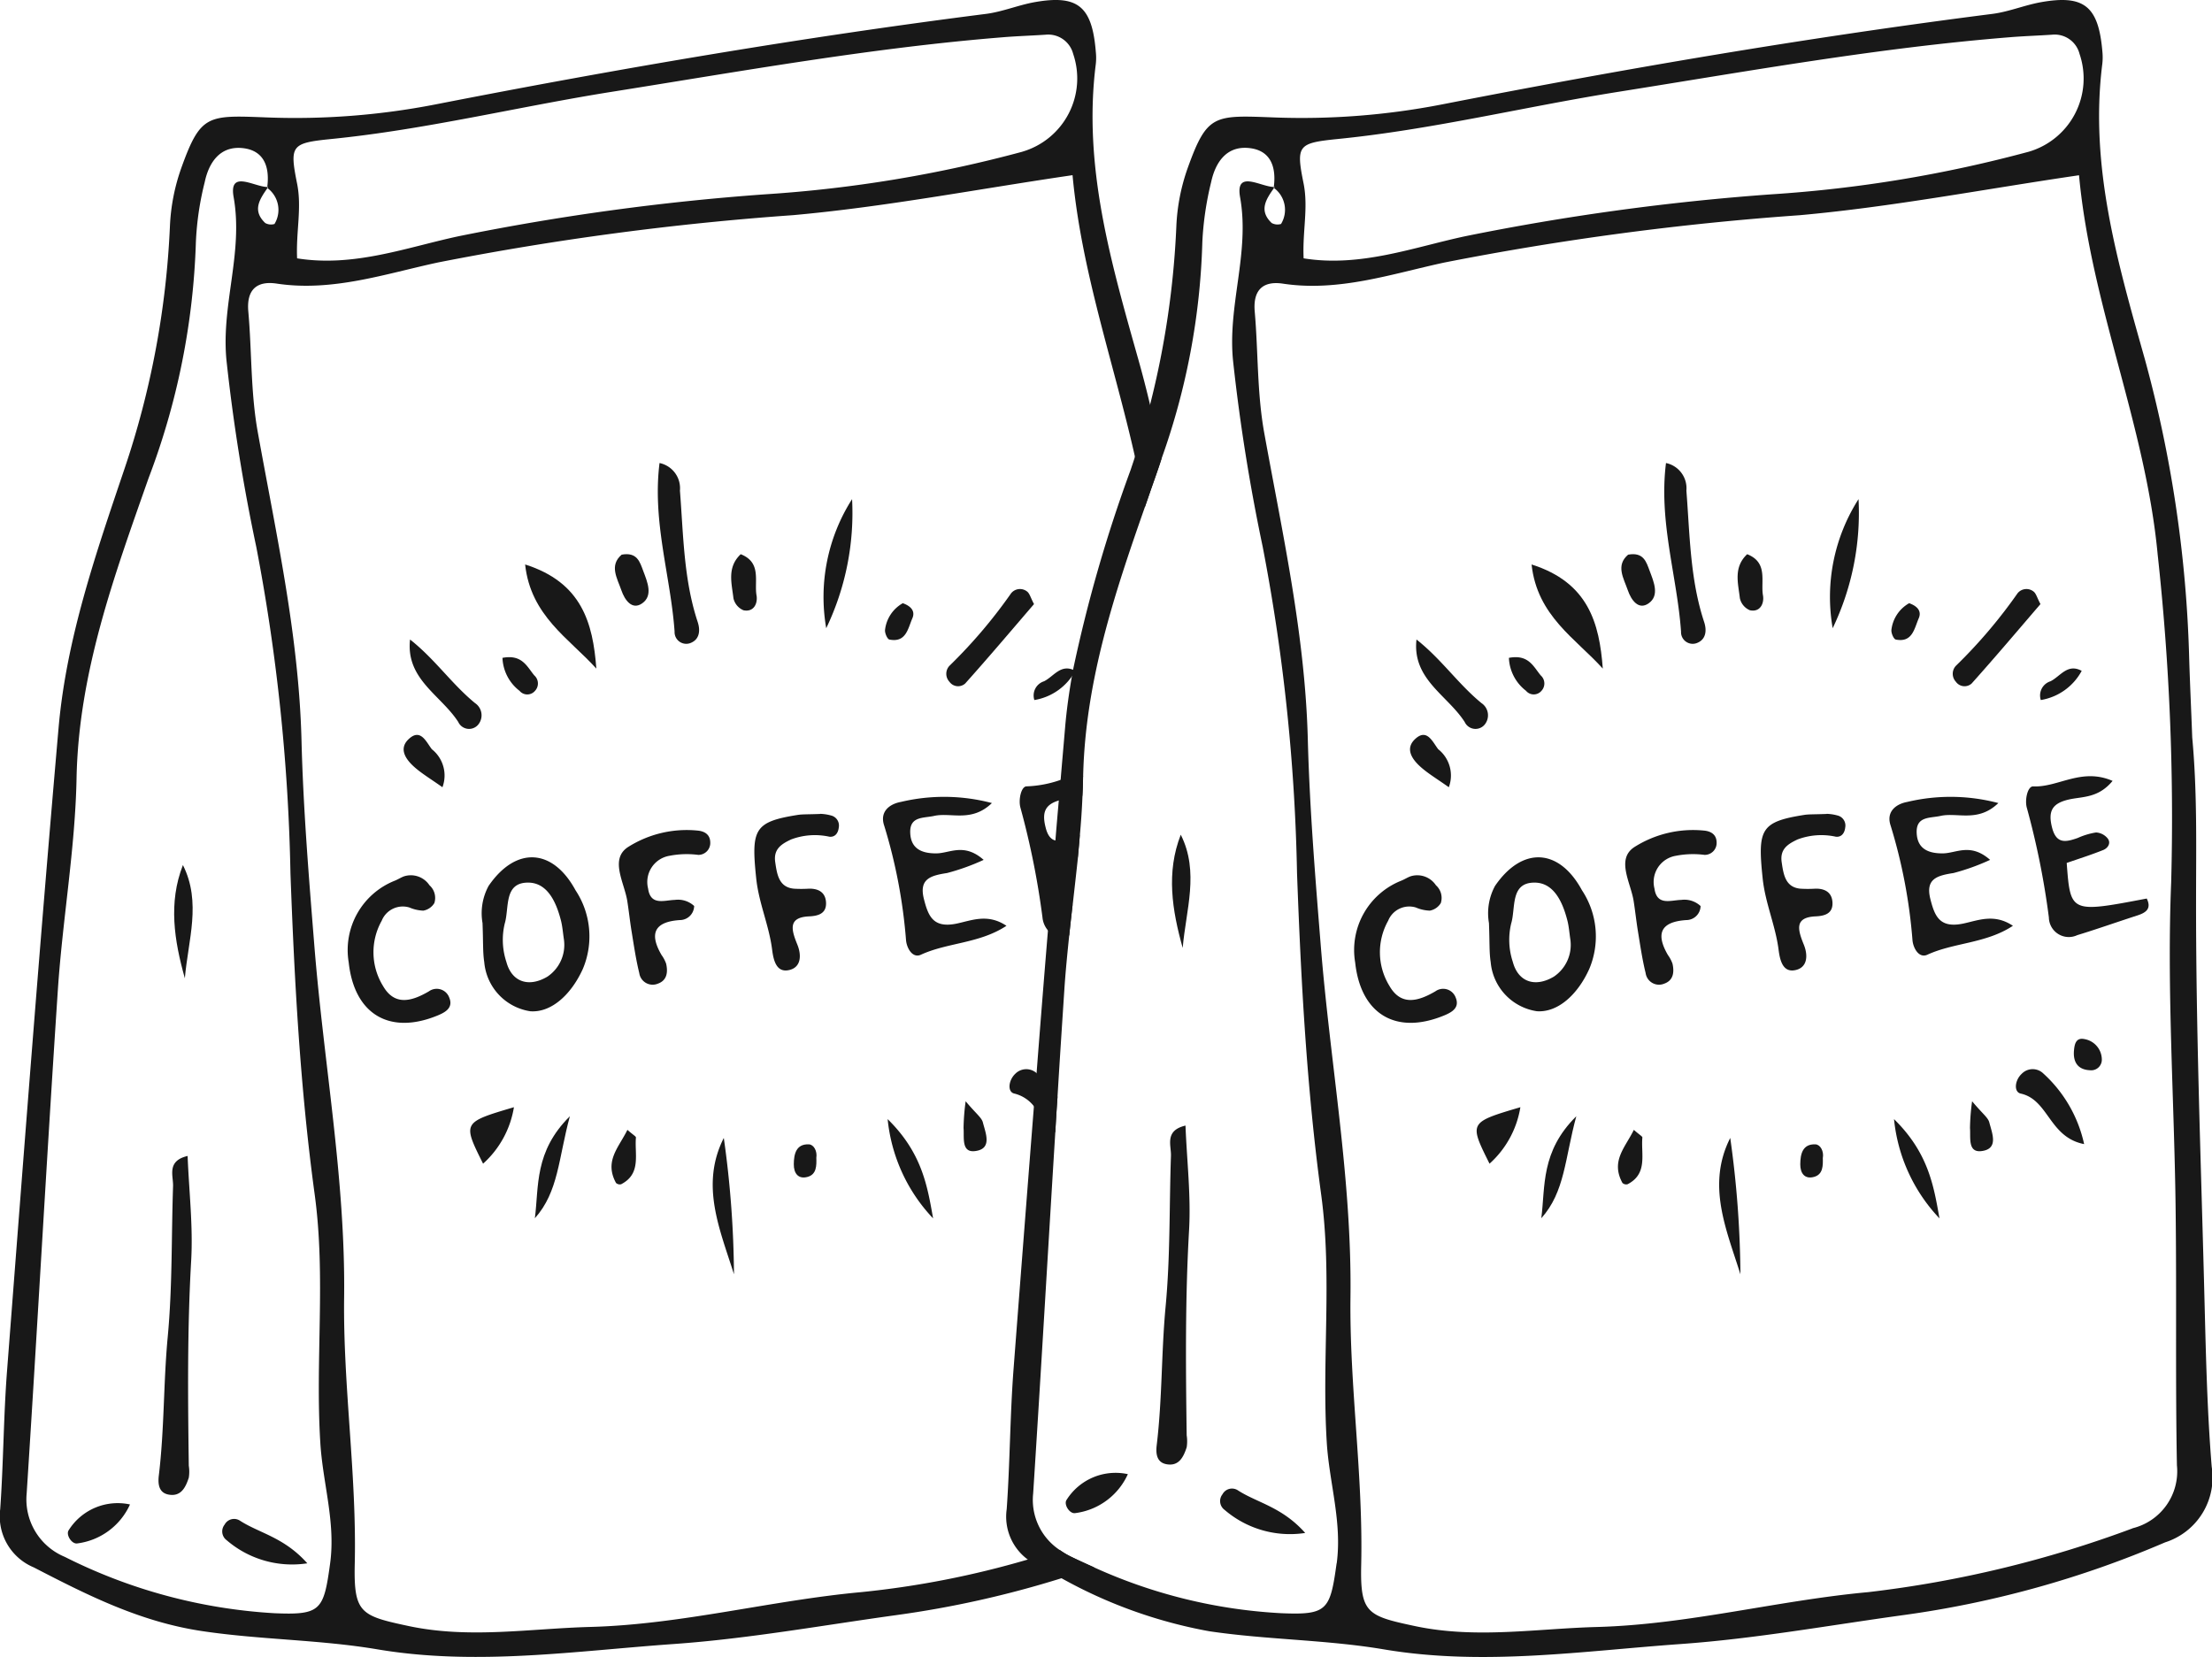 <svg id="Group_442" data-name="Group 442" xmlns="http://www.w3.org/2000/svg" xmlns:xlink="http://www.w3.org/1999/xlink" width="145.986" height="109.373" viewBox="0 0 145.986 109.373">
  <defs>
    <clipPath id="clip-path">
      <rect id="Rectangle_400" data-name="Rectangle 400" width="145.986" height="109.373" fill="none"/>
    </clipPath>
  </defs>
  <g id="Group_441" data-name="Group 441" clip-path="url(#clip-path)">
    <path id="Path_885" data-name="Path 885" d="M64.925,56.754a14.591,14.591,0,0,1-2.418.871c-1.09.169-1.871.383-1.53,1.722.284,1.119.606,1.926,2.131,1.622.989-.2,2.064-.7,3.315.14-1.779,1.174-3.889,1.1-5.645,1.908-.539.249-.924-.4-.981-.941a34.971,34.971,0,0,0-1.443-7.58c-.3-.882.293-1.413,1.1-1.564a12.339,12.339,0,0,1,6.009.075c-1.349,1.3-2.694.6-3.81.847-.7.157-1.613.013-1.581,1.1.032,1.063.752,1.384,1.732,1.374.888-.009,1.82-.714,3.117.431" fill="#181818"/>
    <path id="Path_886" data-name="Path 886" d="M31.845,60.928a3.788,3.788,0,0,1,.4-2.451c1.786-2.609,4.218-2.515,5.739.287a5.518,5.518,0,0,1,.478,5.2C37.7,65.64,36.393,66.851,35,66.75A3.593,3.593,0,0,1,31.959,63.5c-.1-.628-.063-1.279-.114-2.573m5.376,1.11c-.074-.48-.1-.91-.211-1.32-.307-1.179-.881-2.45-2.143-2.459-1.634-.013-1.244,1.663-1.555,2.7a4.612,4.612,0,0,0,.106,2.528c.36,1.359,1.5,1.7,2.711.978a2.525,2.525,0,0,0,1.092-2.424" fill="#181818"/>
    <path id="Path_887" data-name="Path 887" d="M71.485,51.229a1.054,1.054,0,0,0-.007.148c-.007.386-.021.773-.042,1.159-.463.119-.92.147-1.341.245a1.964,1.964,0,0,0-.217.056c-.906.274-1.124.787-.871,1.776.134.548.358.794.646.864a1.935,1.935,0,0,0,1.039-.162c.189-.07.379-.147.575-.218-.035.492-.084.976-.126,1.461-.393.133-.779.266-1.165.4.119,1.628.182,2.45.814,2.757-.077.674-.154,1.348-.225,2.03a1.268,1.268,0,0,1-1.4-.33,1.54,1.54,0,0,1-.365-.863,53.165,53.165,0,0,0-1.453-7.237c-.148-.527.049-1.432.421-1.411A7.532,7.532,0,0,0,70,51.476a6.125,6.125,0,0,1,1.488-.247" fill="#181818"/>
    <path id="Path_888" data-name="Path 888" d="M54.131,53.718a3.09,3.09,0,0,1,.746.117.682.682,0,0,1,.48.783c-.041.381-.253.652-.621.61a4.458,4.458,0,0,0-2.525.181c-.635.3-1.175.63-1.048,1.5.118.809.242,1.66,1.238,1.75a7.982,7.982,0,0,0,.966,0c.6-.02,1.108.207,1.148.9.044.77-.557.9-1.108.927-1.422.061-1.182.885-.784,1.865.288.708.246,1.5-.539,1.678-.841.194-1.035-.635-1.125-1.338-.2-1.608-.88-3.069-1.052-4.718-.338-3.238-.137-3.726,2.74-4.183.316-.05.642-.031,1.484-.064" fill="#181818"/>
    <path id="Path_889" data-name="Path 889" d="M27.02,59.9a1.5,1.5,0,0,0-1.829.876,4.245,4.245,0,0,0,.085,4.3c.769,1.341,1.9,1.019,3.032.358a.879.879,0,0,1,1.339.408c.277.662-.229.962-.733,1.173-3.19,1.331-5.532-.059-5.9-3.49a4.923,4.923,0,0,1,3.058-5.4c.2-.083.381-.2.58-.277a1.477,1.477,0,0,1,1.693.586,1.115,1.115,0,0,1,.321,1.174,1.072,1.072,0,0,1-.725.5,2.539,2.539,0,0,1-.917-.206" fill="#181818"/>
    <path id="Path_890" data-name="Path 890" d="M45.812,59.806a.946.946,0,0,1-.949.925c-1.695.114-2.021.905-1.2,2.31a2.215,2.215,0,0,1,.3.568c.127.56.062,1.111-.557,1.323a.891.891,0,0,1-1.216-.705c-.23-.931-.364-1.888-.521-2.836-.1-.635-.169-1.277-.269-1.912-.19-1.215-1.167-2.751.029-3.556a7.237,7.237,0,0,1,4.606-1.1c.456.041.827.251.84.773a.786.786,0,0,1-.792.832,5.926,5.926,0,0,0-1.9.06,1.753,1.753,0,0,0-1.411,2.157c.162,1.159,1.064.773,1.764.755a1.564,1.564,0,0,1,1.282.406" fill="#181818"/>
    <path id="Path_891" data-name="Path 891" d="M43.528,30.563a1.7,1.7,0,0,1,1.346,1.823c.23,2.913.24,5.852,1.172,8.67.18.544.126,1.113-.409,1.358a.771.771,0,0,1-1.116-.724c-.259-3.66-1.482-7.245-.993-11.127" fill="#181818"/>
    <path id="Path_892" data-name="Path 892" d="M39.357,44.132c-1.785-1.985-4.331-3.47-4.7-6.873,3.741,1.186,4.476,3.86,4.7,6.873" fill="#181818"/>
    <path id="Path_893" data-name="Path 893" d="M56.235,32.946a17.586,17.586,0,0,1-1.706,8.52,12.006,12.006,0,0,1,1.706-8.52" fill="#181818"/>
    <path id="Path_894" data-name="Path 894" d="M68.242,39.874c-1.471,1.71-2.981,3.5-4.543,5.243A.7.7,0,0,1,62.66,45a.771.771,0,0,1,.006-1.058,33.326,33.326,0,0,0,4.059-4.774.751.751,0,0,1,1.046-.134c.182.124.247.422.471.84" fill="#181818"/>
    <path id="Path_895" data-name="Path 895" d="M48.44,84.111c-.926-2.956-2.244-5.888-.671-9a66.93,66.93,0,0,1,.671,9" fill="#181818"/>
    <path id="Path_896" data-name="Path 896" d="M27.062,42.211c1.651,1.3,2.758,2.947,4.292,4.2a.969.969,0,0,1,.214,1.41.786.786,0,0,1-1.325-.167c-1.143-1.775-3.472-2.822-3.181-5.441" fill="#181818"/>
    <path id="Path_897" data-name="Path 897" d="M69.794,72.393q-.084,1.179-.147,2.359a17.769,17.769,0,0,1-1.411-1.734,2.348,2.348,0,0,0-1.292-.836c-.47-.1-.393-.87.056-1.3a1.02,1.02,0,0,1,1.411-.049l.014.014a7.105,7.105,0,0,1,1.369,1.544" fill="#181818"/>
    <path id="Path_898" data-name="Path 898" d="M58.582,73.868c2.264,2.223,2.619,4.393,3,6.553a11.113,11.113,0,0,1-3-6.553" fill="#181818"/>
    <path id="Path_899" data-name="Path 899" d="M33.918,73.083a6.381,6.381,0,0,1-2.036,3.727c-1.358-2.722-1.358-2.722,2.036-3.727" fill="#181818"/>
    <path id="Path_900" data-name="Path 900" d="M35.3,80.412c.271-2.116-.045-4.4,2.31-6.733-.759,2.789-.745,4.986-2.31,6.733" fill="#181818"/>
    <path id="Path_901" data-name="Path 901" d="M41.029,36.611c1.025-.185,1.2.482,1.425,1.08.275.732.66,1.626-.077,2.137-.661.458-1.142-.212-1.367-.864-.277-.8-.816-1.642.019-2.353" fill="#181818"/>
    <path id="Path_902" data-name="Path 902" d="M48.885,36.581c1.4.551.879,1.792,1.044,2.72.088.494-.156,1.124-.86.981a1.118,1.118,0,0,1-.665-.8c-.108-.972-.442-2.029.481-2.9" fill="#181818"/>
    <path id="Path_903" data-name="Path 903" d="M29.2,51.962c-.782-.552-1.335-.882-1.815-1.3-.626-.543-1.137-1.288-.327-1.952.729-.6,1.091.294,1.443.744a2.213,2.213,0,0,1,.7,2.506" fill="#181818"/>
    <path id="Path_904" data-name="Path 904" d="M41.406,74.577c.387.341.57.433.564.507-.1,1.1.371,2.388-.975,3.083a.362.362,0,0,1-.341-.087c-.787-1.447.183-2.335.752-3.5" fill="#181818"/>
    <path id="Path_905" data-name="Path 905" d="M33.162,43.423c1.3-.249,1.619.583,2.1,1.158a.713.713,0,0,1,.041,1.026A.664.664,0,0,1,34.29,45.6a2.882,2.882,0,0,1-1.128-2.173" fill="#181818"/>
    <path id="Path_906" data-name="Path 906" d="M63.731,72.691c.68.816,1.054,1.073,1.137,1.4.18.709.646,1.758-.535,1.89-.9.1-.69-.918-.741-1.525a14.565,14.565,0,0,1,.139-1.768" fill="#181818"/>
    <path id="Path_907" data-name="Path 907" d="M59.582,39.815c.685.246.79.632.632.994-.293.677-.415,1.625-1.516,1.405-.141-.028-.319-.446-.286-.653a2.327,2.327,0,0,1,1.17-1.746" fill="#181818"/>
    <path id="Path_908" data-name="Path 908" d="M70.965,44.28a3.761,3.761,0,0,1-2.7,1.927.981.981,0,0,1,.639-1.238c.649-.321,1.122-1.2,2.058-.689" fill="#181818"/>
    <path id="Path_909" data-name="Path 909" d="M53.876,76.418c.016.515.019,1.093-.566,1.261-.627.18-.927-.235-.921-.834.005-.674.154-1.346.995-1.311.328.014.562.454.492.884" fill="#181818"/>
    <path id="Path_910" data-name="Path 910" d="M75.9,26.717q-.357-1.516-.779-3.011c-1.8-6.388-3.657-12.733-2.8-19.486a3.753,3.753,0,0,0,0-.8C72.075.394,71.127-.378,68.207.156c-1.046.2-2.057.617-3.11.758C52.891,2.465,40.775,4.536,28.7,6.9a48.4,48.4,0,0,1-11.112.85c-3.875-.148-4.345-.211-5.609,3.3a13.149,13.149,0,0,0-.765,3.9A57.877,57.877,0,0,1,8.2,30.992C6.317,36.566,4.386,42.146,3.867,48.028,2.632,62.151,1.558,76.281.47,90.419c-.239,3.06-.239,6.142-.457,9.2a3.651,3.651,0,0,0,2.218,3.84c3.552,1.839,7.048,3.608,11.154,4.211,3.84.569,7.722.555,11.54,1.2,6.549,1.1,13.077.1,19.591-.358,4.914-.351,9.793-1.236,14.678-1.91a66.76,66.76,0,0,0,10.859-2.428c.723-.225,1.446-.464,2.162-.716-.5-.225-1.011-.457-1.516-.7a5.352,5.352,0,0,1-.758-.45c-.7.218-1.411.429-2.113.632a60.352,60.352,0,0,1-10.964,2.148c-5.981.548-11.849,2.134-17.886,2.3-4,.105-7.988.793-12-.057-3.166-.674-3.636-.849-3.566-4.078.14-5.9-.779-11.757-.7-17.647.091-7.784-1.348-15.45-1.965-23.178-.365-4.541-.737-9.083-.85-13.625-.182-6.879-1.67-13.54-2.878-20.244-.484-2.653-.393-5.334-.631-7.995-.127-1.425.54-2.042,1.867-1.846,3.7.562,7.223-.66,10.683-1.4a191.246,191.246,0,0,1,23.4-3.116c6.107-.548,12.123-1.713,18.447-2.64.59,6.388,2.731,12.411,4.121,18.595.245,1.088.47,2.19.659,3.3.218-.632.436-1.264.66-1.9.148-.422.295-.843.428-1.264-.217-1.2-.47-2.393-.751-3.58M18.116,14.784a.781.781,0,0,1-.61-.063c-.878-.828-.365-1.572.147-2.309l-.021-.021c0-.014.007-.035.007-.05-.87-.007-2.555-1.172-2.218.681.653,3.7-.863,7.174-.463,10.866a123.352,123.352,0,0,0,1.958,12.221,126.576,126.576,0,0,1,2.253,21.522c.26,7.089.639,14.179,1.6,21.213.744,5.454.028,10.929.372,16.4.161,2.653,1.018,5.236.646,7.953-.422,3.1-.611,3.418-3.693,3.285a35.242,35.242,0,0,1-13.821-3.72,4.107,4.107,0,0,1-2.513-4.184c.716-11.07,1.32-22.146,2.057-33.216.309-4.668,1.144-9.315,1.235-13.983.134-6.991,2.5-13.4,4.752-19.815a47.928,47.928,0,0,0,3.124-15.583,19.585,19.585,0,0,1,.583-3.959c.266-1.271.982-2.359,2.414-2.254,1.488.113,1.889,1.222,1.713,2.576H17.7c-.014.022-.035.05-.049.071a1.79,1.79,0,0,1,.463,2.372m49.361-4.773A86.238,86.238,0,0,1,50.5,12.826a159,159,0,0,0-20.223,2.765c-3.418.73-6.914,2.064-10.669,1.461-.078-1.769.322-3.321,0-4.928-.506-2.534-.387-2.682,2.246-2.948,6.261-.625,12.375-2.141,18.573-3.124C49,4.69,57.544,3.153,66.206,2.458c.934-.077,1.875-.105,2.808-.168a1.7,1.7,0,0,1,1.811,1.263,5.036,5.036,0,0,1-3.348,6.458" fill="#181818"/>
    <path id="Path_911" data-name="Path 911" d="M12.382,76.3c.091,2.324.365,4.628.235,6.908-.259,4.515-.219,9.025-.157,13.539a2.569,2.569,0,0,1,0,.788c-.208.637-.512,1.276-1.345,1.115-.679-.131-.691-.776-.632-1.269.368-3.04.3-6.112.587-9.142.312-3.324.239-6.632.352-9.947.023-.688-.438-1.663.96-1.992" fill="#181818"/>
    <path id="Path_912" data-name="Path 912" d="M12.2,64.574c-.7-2.49-1.1-4.986-.128-7.474,1.241,2.46.336,4.983.128,7.474" fill="#181818"/>
    <path id="Path_913" data-name="Path 913" d="M20.282,103.189a6.618,6.618,0,0,1-5.321-1.524.718.718,0,0,1-.139-1.027.709.709,0,0,1,1.019-.261c1.273.825,2.906,1.086,4.441,2.812" fill="#181818"/>
    <path id="Path_914" data-name="Path 914" d="M8.581,99.3a4.432,4.432,0,0,1-3.5,2.578c-.358.037-.746-.581-.548-.874a3.822,3.822,0,0,1,4.047-1.7" fill="#181818"/>
    <path id="Path_915" data-name="Path 915" d="M131.348,56.754a14.59,14.59,0,0,1-2.418.871c-1.09.169-1.871.383-1.53,1.722.284,1.119.606,1.926,2.131,1.622.989-.2,2.064-.7,3.315.14-1.779,1.174-3.889,1.1-5.645,1.908-.539.249-.924-.4-.981-.941a34.971,34.971,0,0,0-1.443-7.58c-.3-.882.293-1.413,1.1-1.564a12.339,12.339,0,0,1,6.009.075c-1.349,1.3-2.694.6-3.81.847-.7.157-1.613.013-1.581,1.1.032,1.063.752,1.384,1.732,1.374.888-.009,1.82-.714,3.117.431" fill="#181818"/>
    <path id="Path_916" data-name="Path 916" d="M98.267,60.928a3.788,3.788,0,0,1,.4-2.451c1.786-2.609,4.218-2.515,5.739.287a5.518,5.518,0,0,1,.478,5.2c-.754,1.673-2.065,2.884-3.457,2.783A3.594,3.594,0,0,1,98.381,63.5c-.1-.628-.063-1.279-.114-2.573m5.376,1.11c-.074-.48-.1-.91-.211-1.32-.307-1.179-.881-2.45-2.143-2.459-1.634-.013-1.244,1.663-1.555,2.7a4.612,4.612,0,0,0,.106,2.528c.36,1.359,1.5,1.7,2.711.978a2.525,2.525,0,0,0,1.092-2.424" fill="#181818"/>
    <path id="Path_917" data-name="Path 917" d="M139.428,51.54c-.956,1.163-2.008,1.027-2.909,1.237-1.087.255-1.361.767-1.092,1.837.281,1.119.917.971,1.691.7a4.77,4.77,0,0,1,1.215-.366,1.066,1.066,0,0,1,.772.4c.233.308,0,.64-.3.759-.789.317-1.6.572-2.408.853.246,3.308.246,3.308,5.282,2.349.332.674-.054.934-.622,1.118-1.324.428-2.636.893-3.966,1.3a1.315,1.315,0,0,1-1.871-1.17,52.39,52.39,0,0,0-1.454-7.235c-.15-.526.051-1.432.42-1.415,1.647.077,3.184-1.258,5.243-.361" fill="#181818"/>
    <path id="Path_918" data-name="Path 918" d="M120.554,53.718a3.09,3.09,0,0,1,.746.117.682.682,0,0,1,.48.783c-.041.381-.253.652-.621.61a4.458,4.458,0,0,0-2.525.181c-.635.3-1.175.63-1.048,1.5.118.809.242,1.66,1.238,1.75a7.982,7.982,0,0,0,.966,0c.6-.02,1.108.207,1.148.9.044.77-.557.9-1.108.927-1.422.061-1.182.885-.784,1.865.288.708.246,1.5-.539,1.678-.841.194-1.035-.635-1.125-1.338-.205-1.608-.88-3.069-1.052-4.718-.338-3.238-.137-3.726,2.74-4.183.316-.05.642-.031,1.484-.064" fill="#181818"/>
    <path id="Path_919" data-name="Path 919" d="M93.443,59.9a1.5,1.5,0,0,0-1.829.876,4.245,4.245,0,0,0,.085,4.3c.769,1.341,1.9,1.019,3.032.358a.879.879,0,0,1,1.339.408c.277.662-.229.962-.733,1.173-3.19,1.331-5.532-.059-5.9-3.49a4.923,4.923,0,0,1,3.058-5.4c.2-.083.381-.2.58-.277a1.477,1.477,0,0,1,1.693.586,1.115,1.115,0,0,1,.321,1.174,1.072,1.072,0,0,1-.725.5,2.539,2.539,0,0,1-.917-.206" fill="#181818"/>
    <path id="Path_920" data-name="Path 920" d="M112.234,59.806a.946.946,0,0,1-.949.925c-1.7.114-2.021.905-1.205,2.31a2.215,2.215,0,0,1,.3.568c.127.56.062,1.111-.557,1.323a.891.891,0,0,1-1.216-.705c-.23-.931-.364-1.888-.521-2.836-.1-.635-.169-1.277-.269-1.912-.19-1.215-1.167-2.751.029-3.556a7.237,7.237,0,0,1,4.606-1.1c.456.041.827.251.84.773a.786.786,0,0,1-.792.832,5.926,5.926,0,0,0-1.9.06,1.753,1.753,0,0,0-1.411,2.157c.162,1.159,1.064.773,1.764.755a1.564,1.564,0,0,1,1.282.406" fill="#181818"/>
    <path id="Path_921" data-name="Path 921" d="M109.951,30.563a1.7,1.7,0,0,1,1.346,1.823c.23,2.913.24,5.852,1.172,8.67.18.544.126,1.113-.409,1.358a.771.771,0,0,1-1.116-.724c-.259-3.66-1.482-7.245-.993-11.127" fill="#181818"/>
    <path id="Path_922" data-name="Path 922" d="M105.78,44.132c-1.785-1.985-4.331-3.47-4.7-6.873,3.741,1.186,4.476,3.86,4.7,6.873" fill="#181818"/>
    <path id="Path_923" data-name="Path 923" d="M122.658,32.946a17.586,17.586,0,0,1-1.706,8.52,12.006,12.006,0,0,1,1.706-8.52" fill="#181818"/>
    <path id="Path_924" data-name="Path 924" d="M134.665,39.874c-1.471,1.71-2.981,3.5-4.543,5.243A.7.7,0,0,1,129.083,45a.771.771,0,0,1,.006-1.058,33.326,33.326,0,0,0,4.059-4.774.751.751,0,0,1,1.046-.134c.182.124.247.422.471.84" fill="#181818"/>
    <path id="Path_925" data-name="Path 925" d="M114.863,84.111c-.926-2.956-2.245-5.888-.672-9a67.1,67.1,0,0,1,.672,9" fill="#181818"/>
    <path id="Path_926" data-name="Path 926" d="M93.484,42.211c1.651,1.3,2.758,2.947,4.292,4.2a.969.969,0,0,1,.214,1.41.786.786,0,0,1-1.325-.167c-1.143-1.775-3.472-2.822-3.181-5.441" fill="#181818"/>
    <path id="Path_927" data-name="Path 927" d="M137.549,75.519c-2.318-.453-2.339-2.927-4.184-3.335-.47-.1-.4-.874.057-1.3a1.006,1.006,0,0,1,1.425-.033,8.836,8.836,0,0,1,2.7,4.667" fill="#181818"/>
    <path id="Path_928" data-name="Path 928" d="M125,73.868c2.264,2.223,2.619,4.393,3,6.553a11.113,11.113,0,0,1-3-6.553" fill="#181818"/>
    <path id="Path_929" data-name="Path 929" d="M100.341,73.083a6.381,6.381,0,0,1-2.036,3.727c-1.358-2.722-1.358-2.722,2.036-3.727" fill="#181818"/>
    <path id="Path_930" data-name="Path 930" d="M101.722,80.412c.271-2.116-.045-4.4,2.31-6.733-.759,2.789-.745,4.986-2.31,6.733" fill="#181818"/>
    <path id="Path_931" data-name="Path 931" d="M107.452,36.611c1.025-.185,1.2.482,1.425,1.08.275.732.66,1.626-.077,2.137-.661.458-1.142-.212-1.367-.864-.277-.8-.816-1.642.019-2.353" fill="#181818"/>
    <path id="Path_932" data-name="Path 932" d="M115.308,36.581c1.4.551.879,1.792,1.044,2.72.087.494-.157,1.124-.86.981a1.117,1.117,0,0,1-.666-.8c-.108-.972-.442-2.029.482-2.9" fill="#181818"/>
    <path id="Path_933" data-name="Path 933" d="M95.618,51.962c-.782-.552-1.335-.882-1.815-1.3-.626-.543-1.137-1.288-.327-1.952.729-.6,1.091.294,1.443.744a2.213,2.213,0,0,1,.7,2.506" fill="#181818"/>
    <path id="Path_934" data-name="Path 934" d="M107.828,74.577c.387.341.57.433.564.507-.1,1.1.371,2.388-.975,3.083a.362.362,0,0,1-.341-.087c-.787-1.447.183-2.335.752-3.5" fill="#181818"/>
    <path id="Path_935" data-name="Path 935" d="M99.584,43.423c1.3-.249,1.619.583,2.1,1.158a.713.713,0,0,1,.041,1.026.664.664,0,0,1-1.013-.011,2.882,2.882,0,0,1-1.128-2.173" fill="#181818"/>
    <path id="Path_936" data-name="Path 936" d="M130.154,72.691c.679.816,1.053,1.073,1.136,1.4.18.709.646,1.758-.535,1.89-.9.1-.69-.918-.741-1.525a14.422,14.422,0,0,1,.14-1.768" fill="#181818"/>
    <path id="Path_937" data-name="Path 937" d="M126,39.815c.685.246.79.632.632.994-.293.677-.415,1.625-1.516,1.405-.141-.028-.319-.446-.286-.653A2.327,2.327,0,0,1,126,39.815" fill="#181818"/>
    <path id="Path_938" data-name="Path 938" d="M137.387,44.28a3.761,3.761,0,0,1-2.7,1.927.981.981,0,0,1,.639-1.238c.649-.321,1.122-1.2,2.058-.689" fill="#181818"/>
    <path id="Path_939" data-name="Path 939" d="M138.715,69.963a.7.7,0,0,1-.777.68c-.834-.036-1.13-.569-1.06-1.317.035-.368.111-.856.678-.741a1.38,1.38,0,0,1,1.159,1.378" fill="#181818"/>
    <path id="Path_940" data-name="Path 940" d="M120.3,76.418c.016.515.019,1.093-.566,1.261-.627.18-.927-.235-.921-.834.005-.674.154-1.346,1-1.311.328.014.562.454.492.884" fill="#181818"/>
    <path id="Path_941" data-name="Path 941" d="M70.1,52.781a2.042,2.042,0,0,0-.218.056c-.077.878-.154,1.755-.224,2.639a1.934,1.934,0,0,0,1.039-.161c.189-.07.379-.147.575-.218.077-.849.134-1.705.169-2.562-.464.12-.92.148-1.341.246m-.119,4.177c.119,1.628.182,2.449.814,2.758.119-1.053.239-2.106.351-3.159-.393.134-.779.267-1.165.4m.119-4.177a2.042,2.042,0,0,0-.218.056c-.077.878-.154,1.755-.224,2.639a1.934,1.934,0,0,0,1.039-.161c.189-.07.379-.147.575-.218.077-.849.134-1.705.169-2.562-.464.12-.92.148-1.341.246m.695,6.935c.119-1.053.239-2.106.351-3.159-.393.134-.779.267-1.165.4.119,1.628.182,2.449.814,2.758m75.171,37.091c-.337-4.128-.4-8.283-.512-12.425-.218-8.289-.527-16.586-.52-24.876,0-3.608.084-7.216-.253-10.824-.063-1.734-.147-3.468-.2-5.2a82.875,82.875,0,0,0-2.927-19.773c-1.8-6.388-3.657-12.734-2.808-19.486a3.826,3.826,0,0,0,.007-.8C138.5.4,137.553-.377,134.633.156c-1.053.2-2.064.618-3.117.758C119.316,2.466,107.2,4.536,95.127,6.9a48.33,48.33,0,0,1-11.111.849c-3.882-.147-4.353-.21-5.616,3.3a13.143,13.143,0,0,0-.765,3.9A57.723,57.723,0,0,1,75.9,26.718q-.442,1.726-1,3.439c-.084.281-.182.555-.273.836A95.067,95.067,0,0,0,70.819,44.21c-.021.12-.042.232-.063.351-.2,1.144-.365,2.3-.463,3.468s-.2,2.3-.295,3.446c-.042.45-.085.906-.12,1.362-.077.878-.154,1.755-.224,2.639q-.253,2.97-.492,5.939-.389,4.707-.751,9.42c-.063.723-.119,1.453-.175,2.183q-.684,8.7-1.348,17.4c-.231,3.061-.231,6.142-.449,9.2a3.515,3.515,0,0,0,1.39,3.32,5.521,5.521,0,0,0,.828.519c.463.239.927.478,1.4.716a31.534,31.534,0,0,0,9.75,3.5c3.847.569,7.728.554,11.547,1.2,6.549,1.1,13.077.106,19.591-.358,4.914-.351,9.785-1.235,14.678-1.909a66.569,66.569,0,0,0,17.267-4.8,4.491,4.491,0,0,0,3.075-5M88.276,9.176c6.269-.624,12.383-2.141,18.581-3.123,8.57-1.362,17.113-2.9,25.775-3.594.934-.077,1.867-.106,2.8-.169a1.693,1.693,0,0,1,1.811,1.264,5.034,5.034,0,0,1-3.341,6.458,86.318,86.318,0,0,1-16.98,2.814,158.87,158.87,0,0,0-20.216,2.766c-3.419.73-6.922,2.064-10.67,1.46-.084-1.769.316-3.32,0-4.928-.512-2.534-.386-2.681,2.239-2.948m-.063,94.019c-.428,3.1-.611,3.418-3.692,3.285a34.174,34.174,0,0,1-12.305-3.019c-.506-.224-1.011-.456-1.516-.7a5.255,5.255,0,0,1-.758-.449,3.967,3.967,0,0,1-1.755-3.734c.512-7.939.968-15.885,1.46-23.824q.063-1.179.147-2.359c.141-2.344.295-4.689.449-7.033.078-1.208.2-2.415.323-3.615.071-.681.148-1.355.225-2.029.119-1.053.239-2.106.351-3.159.042-.484.091-.968.126-1.46.077-.849.134-1.705.169-2.562q.032-.579.042-1.158a1.033,1.033,0,0,1,.007-.147c.14-6.248,2.064-12.032,4.078-17.773.218-.632.435-1.264.66-1.9.147-.421.295-.842.428-1.263a46.185,46.185,0,0,0,2.7-14.32,20.634,20.634,0,0,1,.582-3.959c.274-1.27.983-2.358,2.415-2.253,1.495.112,1.895,1.221,1.72,2.576h.063l-.049.07a1.792,1.792,0,0,1,.463,2.373.8.8,0,0,1-.618-.063c-.87-.829-.365-1.573.155-2.31l-.021-.021c0-.014.007-.035.007-.049-.871-.007-2.555-1.172-2.225.681.659,3.7-.857,7.174-.457,10.866.45,4.12,1.1,8.178,1.952,12.221A125.967,125.967,0,0,1,85.6,57.631c.26,7.09.639,14.18,1.593,21.213.744,5.454.028,10.929.372,16.4.169,2.653,1.018,5.236.653,7.953m52.527-2.317a74.515,74.515,0,0,1-17.451,4.212c-5.98.547-11.849,2.134-17.892,2.3-3.994.105-7.981.793-12-.056-3.173-.674-3.644-.849-3.566-4.078.133-5.9-.78-11.758-.709-17.647.1-7.785-1.341-15.45-1.959-23.178-.365-4.542-.737-9.083-.856-13.625-.176-6.879-1.664-13.54-2.878-20.244-.477-2.653-.393-5.335-.625-7.995-.126-1.425.541-2.043,1.86-1.846,3.7.561,7.23-.66,10.684-1.4a191.14,191.14,0,0,1,23.41-3.117c6.107-.547,12.122-1.712,18.447-2.639C138,20.141,141.6,28.066,142.4,36.6a159.923,159.923,0,0,1,.892,21.62c-.295,7.2.21,14.432.294,21.648.071,5.616-.021,11.238.085,16.854a3.869,3.869,0,0,1-2.934,4.155M69.977,56.958c.119,1.628.182,2.449.814,2.758.119-1.053.239-2.106.351-3.159-.393.134-.779.267-1.165.4m.119-4.177a2.042,2.042,0,0,0-.218.056c-.077.878-.154,1.755-.224,2.639a1.934,1.934,0,0,0,1.039-.161c.189-.07.379-.147.575-.218.077-.849.134-1.705.169-2.562-.464.12-.92.148-1.341.246m-.119,4.177c.119,1.628.182,2.449.814,2.758.119-1.053.239-2.106.351-3.159-.393.134-.779.267-1.165.4m.119-4.177a2.042,2.042,0,0,0-.218.056c-.077.878-.154,1.755-.224,2.639a1.934,1.934,0,0,0,1.039-.161c.189-.07.379-.147.575-.218.077-.849.134-1.705.169-2.562-.464.12-.92.148-1.341.246" fill="#181818"/>
    <path id="Path_942" data-name="Path 942" d="M78.239,74.295c.092,2.324.366,4.628.236,6.908-.259,4.515-.22,9.025-.157,13.539a2.569,2.569,0,0,1,0,.788c-.209.637-.512,1.276-1.346,1.115-.678-.131-.69-.776-.631-1.269.368-3.04.3-6.112.587-9.142.312-3.324.238-6.632.352-9.947.023-.688-.438-1.663.959-1.992" fill="#181818"/>
    <path id="Path_943" data-name="Path 943" d="M78.055,62.57c-.7-2.49-1.1-4.986-.128-7.474,1.241,2.46.336,4.983.128,7.474" fill="#181818"/>
    <path id="Path_944" data-name="Path 944" d="M86.14,101.185a6.618,6.618,0,0,1-5.321-1.524.718.718,0,0,1-.139-1.027.709.709,0,0,1,1.019-.261c1.273.825,2.906,1.086,4.441,2.812" fill="#181818"/>
    <path id="Path_945" data-name="Path 945" d="M74.438,97.3a4.432,4.432,0,0,1-3.5,2.578c-.358.037-.746-.581-.548-.874a3.822,3.822,0,0,1,4.047-1.7" fill="#181818"/>
  </g>
</svg>

